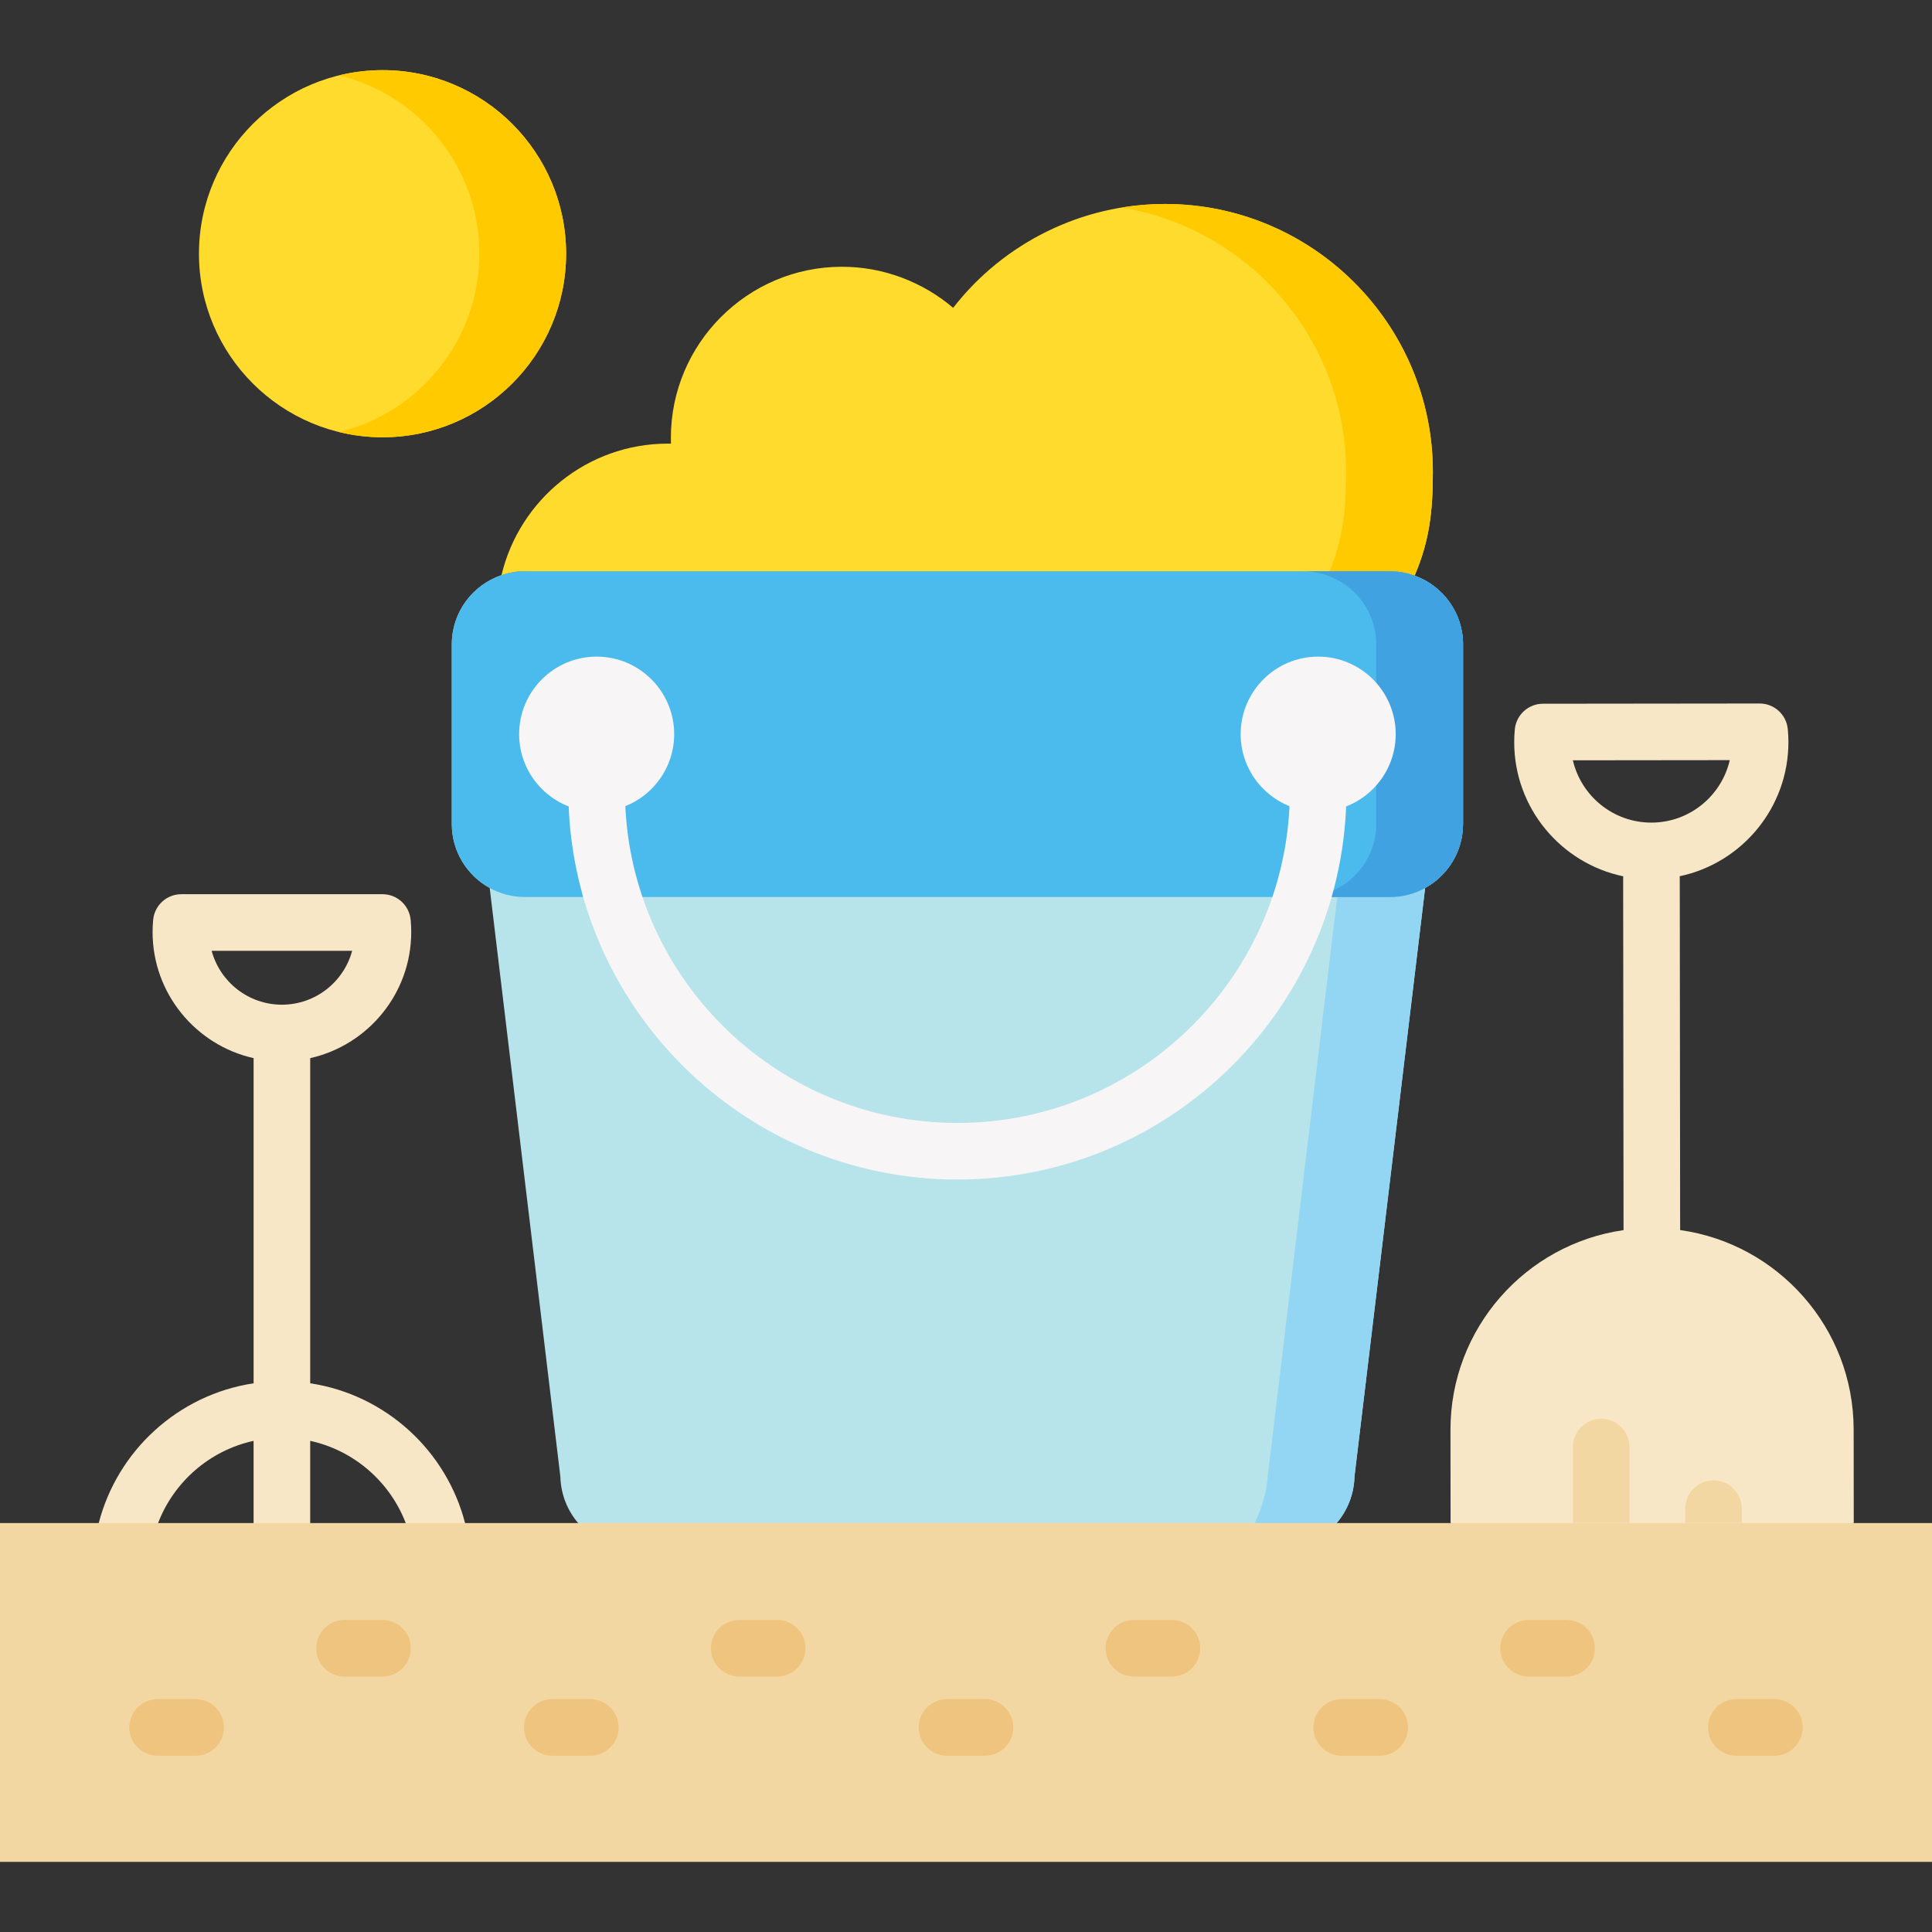 <?xml version="1.0" encoding="iso-8859-1"?>
<!-- Generator: Adobe Illustrator 19.0.0, SVG Export Plug-In . SVG Version: 6.00 Build 0)  -->
<svg version="1.1" id="Capa_1" xmlns="http://www.w3.org/2000/svg" xmlns:xlink="http://www.w3.org/1999/xlink" x="0px" y="0px"
	 viewBox="0 0 512 512" style="enable-background:new 0 0 512 512;" xml:space="preserve">
<rect x="0" y="0" width="512" height="512" fill="#333333" stroke="none"/>
<path style="fill:#B6E4EA;" d="M374.893,152.548c-2.042-0.735-4.232-1.156-6.524-1.156H139.081c-2.164,0-4.238,0.372-6.182,1.031
	c-7.644,2.587-13.169,9.814-13.169,18.32v47.624c0,7.299,4.065,13.664,10.048,16.959l18.717,155.933
	c0.117,4.765,1.903,9.094,4.754,12.407L250,421.079l104.201-17.414c2.851-3.313,4.637-7.642,4.754-12.407l18.718-155.934
	c5.982-3.295,10.047-9.659,10.047-16.958v-47.624C387.72,162.365,382.358,155.234,374.893,152.548z"/>
<path style="fill:#FFDB2D;" d="M368.369,151.393c2.292,0,4.482,0.421,6.524,1.156c3.953-9.248,4.832-17.075,4.832-27.484
	c0-39.155-31.855-71.011-71.011-71.011c-22.052,0-42.773,10.346-56.119,27.528c-8.141-6.933-18.603-10.887-29.453-10.887
	c-25.008,0-45.354,20.346-45.354,45.353c0,0.508,0.009,1.016,0.025,1.524c-0.273-0.005-0.548-0.007-0.822-0.007
	c-21.392,0-39.344,14.898-44.093,34.858c1.944-0.658,4.018-1.031,6.182-1.031l115.586,27.354L368.369,151.393z"/>
<path style="fill:#FFCA00;" d="M308.715,54.055c-3.88,0-7.717,0.327-11.482,0.948c33.695,5.521,59.493,34.829,59.493,70.062
	c0,9.971-0.815,17.576-4.358,26.328h16.001c2.292,0,4.482,0.421,6.524,1.156c3.953-9.248,4.832-17.075,4.832-27.484
	C379.726,85.91,347.87,54.055,308.715,54.055z"/>
<path style="fill:#93D6F4;" d="M368.369,237.717h-13.983L335.955,391.26c-0.117,4.765-3.104,13.174-5.955,16.487l24.201-4.08
	c2.851-3.313,4.637-7.642,4.754-12.407l18.718-155.934C374.91,236.848,371.74,237.717,368.369,237.717z"/>
<path style="fill:#4BBAED;" d="M374.893,152.548c-2.042-0.735-4.232-1.156-6.524-1.156H139.081c-2.164,0-4.238,0.372-6.182,1.031
	c-7.644,2.587-13.169,9.814-13.169,18.32v47.624c0,7.299,4.065,13.664,10.048,16.959c2.763,1.522,5.932,2.392,9.303,2.392h229.288
	c3.371,0,6.541-0.87,9.304-2.392c5.982-3.295,10.047-9.659,10.047-16.958v-47.624C387.72,162.365,382.358,155.234,374.893,152.548z"
	/>
<path style="fill:#40A2E1;" d="M374.893,152.548c-2.042-0.735-4.232-1.156-6.524-1.156h-23c2.292,0,4.482,0.421,6.524,1.156
	c7.465,2.686,12.826,9.817,12.826,18.194v47.624c0,7.299-4.065,13.663-10.047,16.958c-2.763,1.522-5.933,2.392-9.304,2.392h23
	c3.371,0,6.541-0.87,9.304-2.392c5.982-3.295,10.047-9.659,10.047-16.958v-47.624C387.72,162.365,382.358,155.234,374.893,152.548z"
	/>
<path style="fill:#F7F5F5;" d="M253.726,312.588c-56.854,0-103.107-46.253-103.107-103.106c0-4.142,3.357-7.5,7.5-7.5
	s7.5,3.358,7.5,7.5c0,48.582,39.525,88.106,88.107,88.106c48.581,0,88.105-39.524,88.105-88.106c0-4.142,3.357-7.5,7.5-7.5
	s7.5,3.358,7.5,7.5C356.831,266.335,310.578,312.588,253.726,312.588z"/>
<path style="fill:#F8E7C7;" d="M491.263,403.579l-0.027-24.765c-0.03-26.911-20.059-49.204-45.981-52.835l-0.102-93.297
	c0-0.158-0.014-0.313-0.024-0.468c16.456-3.475,28.838-18.116,28.819-35.587c-0.001-1.094-0.057-2.237-0.167-3.398
	c-0.364-3.855-3.603-6.8-7.475-6.795l-57.406,0.063c-3.869,0.004-7.1,2.951-7.459,6.804c-0.108,1.161-0.162,2.307-0.161,3.407
	c0.019,17.472,12.434,32.086,28.897,35.524c-0.009,0.156-0.023,0.311-0.023,0.469l0.102,93.297
	c-25.914,3.687-45.894,26.025-45.865,52.936l0.027,24.648l53.082,15.5L491.263,403.579z M416.828,201.488l41.581-0.046
	c-2.172,9.463-10.658,16.547-20.772,16.558C427.522,218.01,419.021,210.945,416.828,201.488z"/>
<g>
	<path style="fill:#F3D7A2;" d="M461.6,403.579v-3.76c0-4.142-3.357-7.5-7.5-7.5s-7.5,3.358-7.5,7.5v3.76H461.6z"/>
	<path style="fill:#F3D7A2;" d="M431.83,403.579v-20.097c0-4.142-3.357-7.5-7.5-7.5s-7.5,3.358-7.5,7.5v20.097L431.83,403.579
		L431.83,403.579z"/>
</g>
<path style="fill:#F8E7C7;" d="M67.207,366.589c-19.986,3.011-36.135,17.863-41.071,37.158l7.531,6l8.177-6
	c4.167-10.985,13.685-19.357,25.361-21.907v21.907l7.462,4.333l7.538-4.333v-21.908c11.678,2.549,21.197,10.922,25.365,21.908
	l6.43,4.667l9.278-4.667c-4.936-19.295-21.085-34.148-41.071-37.158v-86.157c0-0.004-0.001-0.009-0.001-0.014
	c15.303-3.43,26.774-17.114,26.774-33.436c0-1.037-0.05-2.082-0.152-3.197c-0.356-3.859-3.594-6.812-7.469-6.812H48.056
	c-3.872,0-7.107,2.947-7.468,6.803c-0.103,1.114-0.154,2.162-0.154,3.206c0,16.321,11.472,30.005,26.774,33.436
	c0,0.005-0.001,0.009-0.001,0.014V366.589z M56.089,251.973h37.236c-2.204,8.215-9.716,14.281-18.618,14.281
	S58.293,260.189,56.089,251.973z"/>
<path style="fill:#FFDB2D;" d="M101.376,18.586c-26.826,0-48.651,21.824-48.651,48.65s21.825,48.65,48.651,48.65
	c26.825,0,48.649-21.824,48.649-48.65S128.201,18.586,101.376,18.586z"/>
<path style="fill:#FFCA00;" d="M101.376,18.586c-3.962,0-7.811,0.487-11.5,1.385c21.292,5.182,37.15,24.401,37.15,47.265
	s-15.858,42.083-37.15,47.265c3.69,0.898,7.538,1.385,11.5,1.385c26.825,0,48.649-21.824,48.649-48.65
	S128.201,18.586,101.376,18.586z"/>
<g>
	<path style="fill:#F7F5F5;" d="M158.119,174.008c-11.329,0-20.546,9.217-20.546,20.547c0,11.329,9.217,20.546,20.546,20.546
		s20.547-9.217,20.547-20.546C178.666,183.225,169.448,174.008,158.119,174.008z"/>
	<path style="fill:#F7F5F5;" d="M349.331,174.008c-11.329,0-20.547,9.217-20.547,20.547c0,11.329,9.218,20.546,20.547,20.546
		s20.547-9.217,20.547-20.546C369.878,183.225,360.66,174.008,349.331,174.008z"/>
</g>
<polygon style="fill:#F3D7A2;" points="123.72,403.625 108.232,403.625 82.205,403.625 67.205,403.625 41.182,403.625 
	25.694,403.625 0,403.625 0,493.414 512,493.414 512,403.625 "/>
<g>
	<path style="fill:#EFC47F;" d="M51.842,465.288H41.768c-4.143,0-7.5-3.358-7.5-7.5s3.357-7.5,7.5-7.5h10.074
		c4.143,0,7.5,3.358,7.5,7.5C59.342,461.93,55.984,465.288,51.842,465.288z"/>
	<path style="fill:#EFC47F;" d="M101.375,444.302H91.303c-4.142,0-7.5-3.358-7.5-7.5s3.358-7.5,7.5-7.5h10.072
		c4.143,0,7.5,3.358,7.5,7.5S105.518,444.302,101.375,444.302z"/>
	<path style="fill:#EFC47F;" d="M156.439,465.288h-10.074c-4.143,0-7.5-3.358-7.5-7.5s3.357-7.5,7.5-7.5h10.074
		c4.143,0,7.5,3.358,7.5,7.5S160.582,465.288,156.439,465.288z"/>
	<path style="fill:#EFC47F;" d="M205.973,444.302H195.9c-4.143,0-7.5-3.358-7.5-7.5s3.357-7.5,7.5-7.5h10.072
		c4.143,0,7.5,3.358,7.5,7.5S210.115,444.302,205.973,444.302z"/>
	<path style="fill:#EFC47F;" d="M261.037,465.288h-10.074c-4.143,0-7.5-3.358-7.5-7.5s3.357-7.5,7.5-7.5h10.074
		c4.143,0,7.5,3.358,7.5,7.5S265.18,465.288,261.037,465.288z"/>
	<path style="fill:#EFC47F;" d="M310.57,444.302h-10.072c-4.142,0-7.5-3.358-7.5-7.5s3.358-7.5,7.5-7.5h10.072
		c4.143,0,7.5,3.358,7.5,7.5S314.713,444.302,310.57,444.302z"/>
	<path style="fill:#EFC47F;" d="M365.635,465.288H355.56c-4.142,0-7.5-3.358-7.5-7.5s3.358-7.5,7.5-7.5h10.074
		c4.143,0,7.5,3.358,7.5,7.5C373.135,461.93,369.777,465.288,365.635,465.288z"/>
	<path style="fill:#EFC47F;" d="M415.168,444.302h-10.072c-4.143,0-7.5-3.358-7.5-7.5s3.357-7.5,7.5-7.5h10.072
		c4.142,0,7.5,3.358,7.5,7.5S419.31,444.302,415.168,444.302z"/>
	<path style="fill:#EFC47F;" d="M470.232,465.288h-10.074c-4.143,0-7.5-3.358-7.5-7.5s3.357-7.5,7.5-7.5h10.074
		c4.143,0,7.5,3.358,7.5,7.5S474.375,465.288,470.232,465.288z"/>
</g>
<g>
</g>
<g>
</g>
<g>
</g>
<g>
</g>
<g>
</g>
<g>
</g>
<g>
</g>
<g>
</g>
<g>
</g>
<g>
</g>
<g>
</g>
<g>
</g>
<g>
</g>
<g>
</g>
<g>
</g>
</svg>
